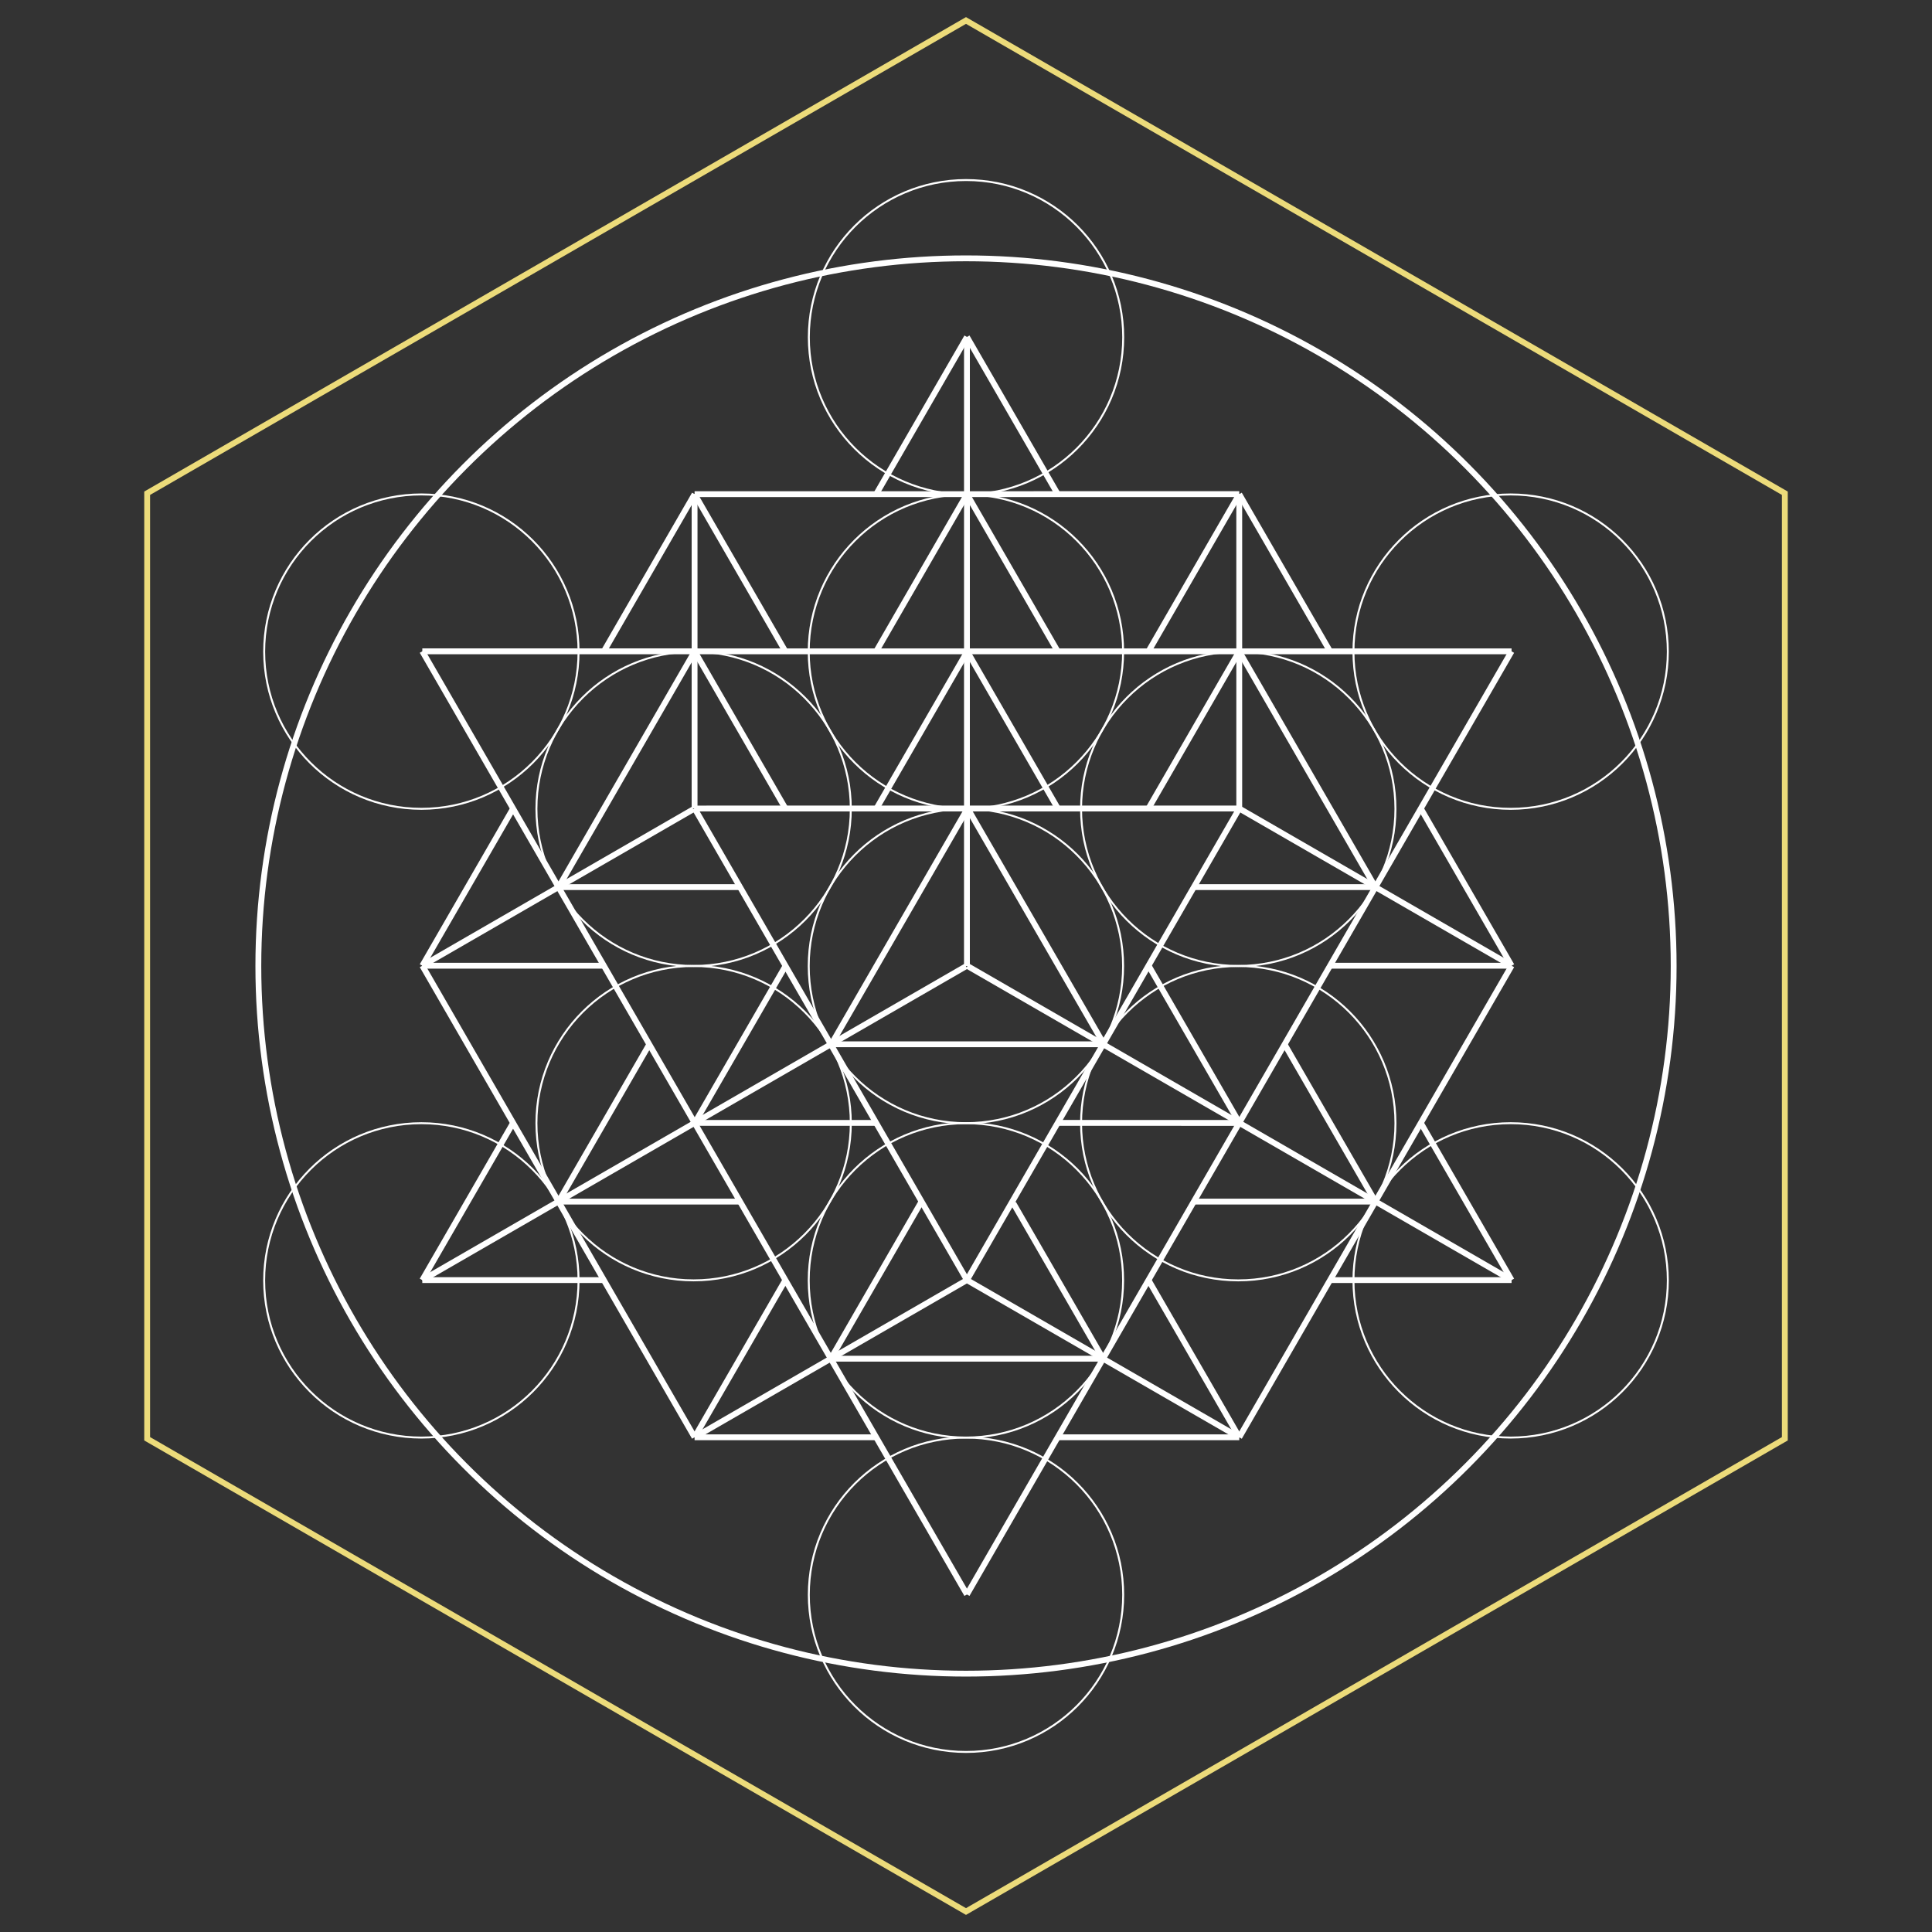 <?xml version="1.0" encoding="utf-8"?>
<!-- Generator: Adobe Illustrator 16.0.0, SVG Export Plug-In . SVG Version: 6.00 Build 0)  -->
<!DOCTYPE svg PUBLIC "-//W3C//DTD SVG 1.1//EN" "http://www.w3.org/Graphics/SVG/1.1/DTD/svg11.dtd">
<svg version="1.1" id="Layer_1" xmlns="http://www.w3.org/2000/svg" xmlns:xlink="http://www.w3.org/1999/xlink" x="0px" y="0px"
	 width="1984.252px" height="1984.252px" viewBox="0 0 1984.252 1984.252" enable-background="new 0 0 1984.252 1984.252"
	 xml:space="preserve">
	 
	 <rect x="0" y="0" width="1984.252" height="1984.252" fill="#333333" stroke="none"/>
	 
	 <style>

		#hexagon, #Fruit, #sixtyFour {

			cursor: pointer;
			transition: 0.3s;

		}

	</style>


<g id="Tetra3DFullGroup">
	<g id="back" display="none">
		<rect id="image" y="-13.988" display="inline" fill="#130E22" width="1984.252" height="2012.229"/>
	</g>
	<g id="Fruit" stroke-width="2">
		<g>
			<path fill="none" stroke="#FFFFFF" d="M1153.48,992.146c0,89.16-72.297,161.414-161.388,161.414
				c-89.201,0-161.497-72.252-161.497-161.414c0-89.219,72.296-161.471,161.497-161.471
				C1081.186,830.677,1153.48,902.929,1153.48,992.146z"/>
			<path fill="none" stroke="#FFFFFF" d="M1153.48,669.265c0,89.16-72.297,161.414-161.388,161.414
				c-89.201,0-161.497-72.254-161.497-161.414c0-89.218,72.296-161.47,161.497-161.47
				C1081.186,507.795,1153.48,580.047,1153.48,669.265z"/>
			<path fill="none" stroke="#FFFFFF" d="M873.821,830.704c0,89.16-72.294,161.414-161.388,161.414
				c-89.199,0-161.497-72.254-161.497-161.414c0-89.218,72.298-161.47,161.497-161.47
				C801.527,669.234,873.821,741.486,873.821,830.704z"/>
			<path fill="none" stroke="#FFFFFF" d="M873.824,1153.575c0,89.162-72.294,161.414-161.387,161.414
				c-89.2,0-161.496-72.252-161.496-161.414c0-89.218,72.296-161.47,161.496-161.47
				C801.529,992.106,873.824,1064.358,873.824,1153.575z"/>
			<path fill="none" stroke="#FFFFFF" d="M1153.48,1315.03c0,89.16-72.296,161.412-161.387,161.412
				c-89.202,0-161.497-72.252-161.497-161.412c0-89.22,72.295-161.473,161.497-161.473
				C1081.188,1153.561,1153.48,1225.813,1153.48,1315.03z"/>
			<path fill="none" stroke="#FFFFFF" d="M1433.191,1153.589c0,89.162-72.295,161.414-161.388,161.414
				c-89.2,0-161.495-72.252-161.495-161.414c0-89.219,72.296-161.471,161.495-161.471
				C1360.896,992.118,1433.191,1064.37,1433.191,1153.589z"/>
			<path fill="none" stroke="#FFFFFF" d="M1433.18,830.704c0,89.161-72.294,161.414-161.386,161.414
				c-89.201,0-161.497-72.253-161.497-161.414c0-89.218,72.296-161.469,161.497-161.469
				C1360.886,669.235,1433.18,741.486,1433.18,830.704z"/>
			<path fill="none" stroke="#FFFFFF" d="M1153.585,346.383c0,89.161-72.295,161.414-161.386,161.414
				c-89.201,0-161.497-72.253-161.497-161.414c0-89.219,72.295-161.47,161.497-161.47
				C1081.29,184.913,1153.585,257.164,1153.585,346.383z"/>
			<path fill="none" stroke="#FFFFFF" d="M594.202,669.276c0,89.161-72.294,161.414-161.386,161.414
				c-89.201,0-161.499-72.253-161.499-161.414c0-89.22,72.296-161.471,161.499-161.471
				C521.907,507.808,594.202,580.059,594.202,669.276z"/>
			<path fill="none" stroke="#FFFFFF" d="M594.19,1315.042c0,89.164-72.294,161.416-161.388,161.416
				c-89.199,0-161.497-72.252-161.497-161.416c0-89.217,72.294-161.467,161.497-161.467
				C521.896,1153.575,594.19,1225.825,594.19,1315.042z"/>
			<path fill="none" stroke="#FFFFFF" d="M1712.944,1315.032c0,89.162-72.296,161.414-161.388,161.414
				c-89.199,0-161.496-72.252-161.496-161.414c0-89.22,72.297-161.47,161.496-161.47
				C1640.649,1153.563,1712.944,1225.813,1712.944,1315.032z"/>
			<path fill="none" stroke="#FFFFFF" d="M1712.934,669.287c0,89.162-72.295,161.414-161.386,161.414
				c-89.202,0-161.497-72.252-161.497-161.414c0-89.218,72.295-161.469,161.497-161.469
				C1640.639,507.818,1712.934,580.069,1712.934,669.287z"/>
			<path fill="none" stroke="#FFFFFF" d="M1153.567,1637.923c0,89.162-72.296,161.416-161.389,161.416
				c-89.2,0-161.497-72.254-161.497-161.416c0-89.217,72.297-161.467,161.497-161.467
				C1081.271,1476.456,1153.567,1548.706,1153.567,1637.923z"/>
		</g>
	</g>
	<g id="sixtyFour" stroke-width="6">
		<g>
			<line fill="none" stroke="#FFFFFF" x1="993.102" y1="346.06" x2="993.083" y2="992.126"/>
			<line fill="none" stroke="#FFFFFF" x1="992.126" y1="992.392" x2="433.705" y2="1314.722"/>
			<line fill="none" stroke="#FFFFFF" x1="993.62" y1="992.126" x2="1552.461" y2="1314.71"/>
			<line fill="none" stroke="#FFFFFF" x1="1272.854" y1="830.433" x2="1552.494" y2="991.837"/>
			<line fill="none" stroke="#FFFFFF" x1="992.758" y1="1314.878" x2="713.36" y2="1476.126"/>
			<line fill="none" stroke="#FFFFFF" x1="713.366" y1="830.382" x2="713.371" y2="507.511"/>
			<line fill="none" stroke="#FFFFFF" x1="1272.765" y1="507.5" x2="1272.771" y2="830.409"/>
			<line fill="none" stroke="#FFFFFF" x1="1272.779" y1="1476.161" x2="992.988" y2="1314.655"/>
			<line fill="none" stroke="#FFFFFF" x1="433.74" y1="991.837" x2="712.087" y2="831.157"/>
			<line fill="none" stroke="#FFFFFF" x1="527.035" y1="830.251" x2="433.74" y2="991.837"/>
			<line fill="none" stroke="#FFFFFF" x1="713.376" y1="507.511" x2="620.067" y2="669.121"/>
			<line fill="none" stroke="#FFFFFF" x1="433.74" y1="991.837" x2="713.36" y2="1476.126"/>
			<line fill="none" stroke="#FFFFFF" x1="1086.005" y1="1476.138" x2="1272.779" y2="1476.149"/>
			<line fill="none" stroke="#FFFFFF" x1="713.36" y1="1476.138" x2="899.942" y2="1476.149"/>
			<line fill="none" stroke="#FFFFFF" x1="1272.779" y1="1476.161" x2="1552.494" y2="991.837"/>
			<line fill="none" stroke="#FFFFFF" x1="1552.494" y1="991.837" x2="1458.968" y2="829.905"/>
			<line fill="none" stroke="#FFFFFF" x1="1366.599" y1="669.979" x2="1272.757" y2="507.5"/>
			<line fill="none" stroke="#FFFFFF" x1="1272.757" y1="507.5" x2="713.376" y2="507.511"/>
			<line fill="none" stroke="#FFFFFF" x1="1365.475" y1="1314.716" x2="1552.461" y2="1314.714"/>
			<line fill="none" stroke="#FFFFFF" x1="433.705" y1="1314.716" x2="620.708" y2="1314.714"/>
			<line fill="none" stroke="#FFFFFF" x1="1552.448" y1="668.965" x2="433.725" y2="668.935"/>
			<line fill="none" stroke="#FFFFFF" x1="1365.943" y1="991.837" x2="1552.494" y2="991.837"/>
			<line fill="none" stroke="#FFFFFF" x1="433.74" y1="991.837" x2="619.992" y2="991.837"/>
			<line fill="none" stroke="#FFFFFF" x1="1273.014" y1="830.372" x2="713.134" y2="830.382"/>
			<line fill="none" stroke="#FFFFFF" x1="1412.579" y1="911.106" x2="1226.789" y2="911.108"/>
			<line fill="none" stroke="#FFFFFF" x1="760.169" y1="911.106" x2="573.577" y2="911.108"/>
			<line fill="none" stroke="#FFFFFF" x1="1133.787" y1="1072.532" x2="853.779" y2="1072.542"/>
			<line fill="none" stroke="#FFFFFF" x1="1273.034" y1="1153.311" x2="1086.005" y2="1153.239"/>
			<line fill="none" stroke="#FFFFFF" x1="899.942" y1="1153.282" x2="712.916" y2="1153.267"/>
			<line fill="none" stroke="#FFFFFF" x1="1132.922" y1="1395.439" x2="853.164" y2="1395.439"/>
			<line fill="none" stroke="#FFFFFF" x1="573.644" y1="911.146" x2="713.48" y2="668.939"/>
			<line fill="none" stroke="#FFFFFF" x1="666.357" y1="1073.466" x2="573.627" y2="1234.097"/>
			<line fill="none" stroke="#FFFFFF" x1="992.566" y1="508.454" x2="899.321" y2="669.979"/>
			<line fill="none" stroke="#FFFFFF" x1="1272.735" y1="668.891" x2="1179.489" y2="830.403"/>
			<line fill="none" stroke="#FFFFFF" x1="946.627" y1="1233.729" x2="853.216" y2="1395.526"/>
			<line fill="none" stroke="#FFFFFF" x1="1272.822" y1="830.261" x2="993.041" y2="1314.771"/>
			<line fill="none" stroke="#FFFFFF" x1="899.324" y1="508.447" x2="993.102" y2="346.06"/>
			<line fill="none" stroke="#FFFFFF" x1="433.705" y1="1314.722" x2="526.96" y2="1153.239"/>
			<line fill="none" stroke="#FFFFFF" x1="1552.448" y1="668.965" x2="993.083" y2="1637.583"/>
			<line fill="none" stroke="#FFFFFF" x1="1272.757" y1="507.5" x2="1179.706" y2="668.623"/>
			<line fill="none" stroke="#FFFFFF" x1="806.707" y1="1314.491" x2="713.36" y2="1476.126"/>
			<line fill="none" stroke="#FFFFFF" x1="1319.3" y1="1072.532" x2="1412.588" y2="1234.091"/>
			<line fill="none" stroke="#FFFFFF" x1="993.057" y1="507.463" x2="1086.612" y2="669.486"/>
			<line fill="none" stroke="#FFFFFF" x1="713.361" y1="830.251" x2="993.089" y2="1314.743"/>
			<line fill="none" stroke="#FFFFFF" x1="1040.774" y1="1235.868" x2="1132.914" y2="1395.444"/>
			<line fill="none" stroke="#FFFFFF" x1="713.443" y1="668.914" x2="806.707" y2="830.44"/>
			<line fill="none" stroke="#FFFFFF" x1="1272.709" y1="668.94" x2="1412.589" y2="911.217"/>
			<line fill="none" stroke="#FFFFFF" x1="1179.431" y1="1314.521" x2="1272.779" y2="1476.161"/>
			<line fill="none" stroke="#FFFFFF" x1="713.376" y1="507.511" x2="806.874" y2="669.409"/>
			<line fill="none" stroke="#FFFFFF" x1="1459.218" y1="1153.239" x2="1552.461" y2="1314.71"/>
			<line fill="none" stroke="#FFFFFF" x1="993.102" y1="346.06" x2="1086.875" y2="508.447"/>
			<line fill="none" stroke="#FFFFFF" x1="993.083" y1="1637.583" x2="433.725" y2="668.935"/>
			<line fill="none" stroke="#FFFFFF" x1="899.324" y1="831.852" x2="993.374" y2="669.121"/>
			<line fill="none" stroke="#FFFFFF" x1="713.484" y1="1153.399" x2="806.874" y2="991.813"/>
			<line fill="none" stroke="#FFFFFF" x1="1179.706" y1="991.813" x2="1273.014" y2="1153.403"/>
			<line fill="none" stroke="#FFFFFF" x1="993.374" y1="669.121" x2="1086.875" y2="831.047"/>
			<line fill="none" stroke="#FFFFFF" x1="993.783" y1="830.251" x2="853.779" y2="1072.542"/>
			<line fill="none" stroke="#FFFFFF" x1="993.783" y1="830.251" x2="1133.787" y2="1072.532"/>
			<line fill="none" stroke="#FFFFFF" x1="1412.588" y1="1234.091" x2="1225.069" y2="1234.091"/>
			<line fill="none" stroke="#FFFFFF" x1="573.627" y1="1234.097" x2="760.179" y2="1234.097"/>
			<circle fill="none" stroke="#FFFFFF" cx="992.126" cy="992.126" r="726.798"/>
		</g>
	</g>
	<g id="hexagon" stroke-width="6">
		<polygon fill="#FFFFFF" fill-opacity="0" stroke="#ECDB7A" stroke-miterlimit="10" points="151.141,506.58 
			992.121,21.034 1833.111,506.58 1833.111,1477.672 992.121,1963.218 151.141,1477.672 		"/>
	</g>
</g>
</svg>
